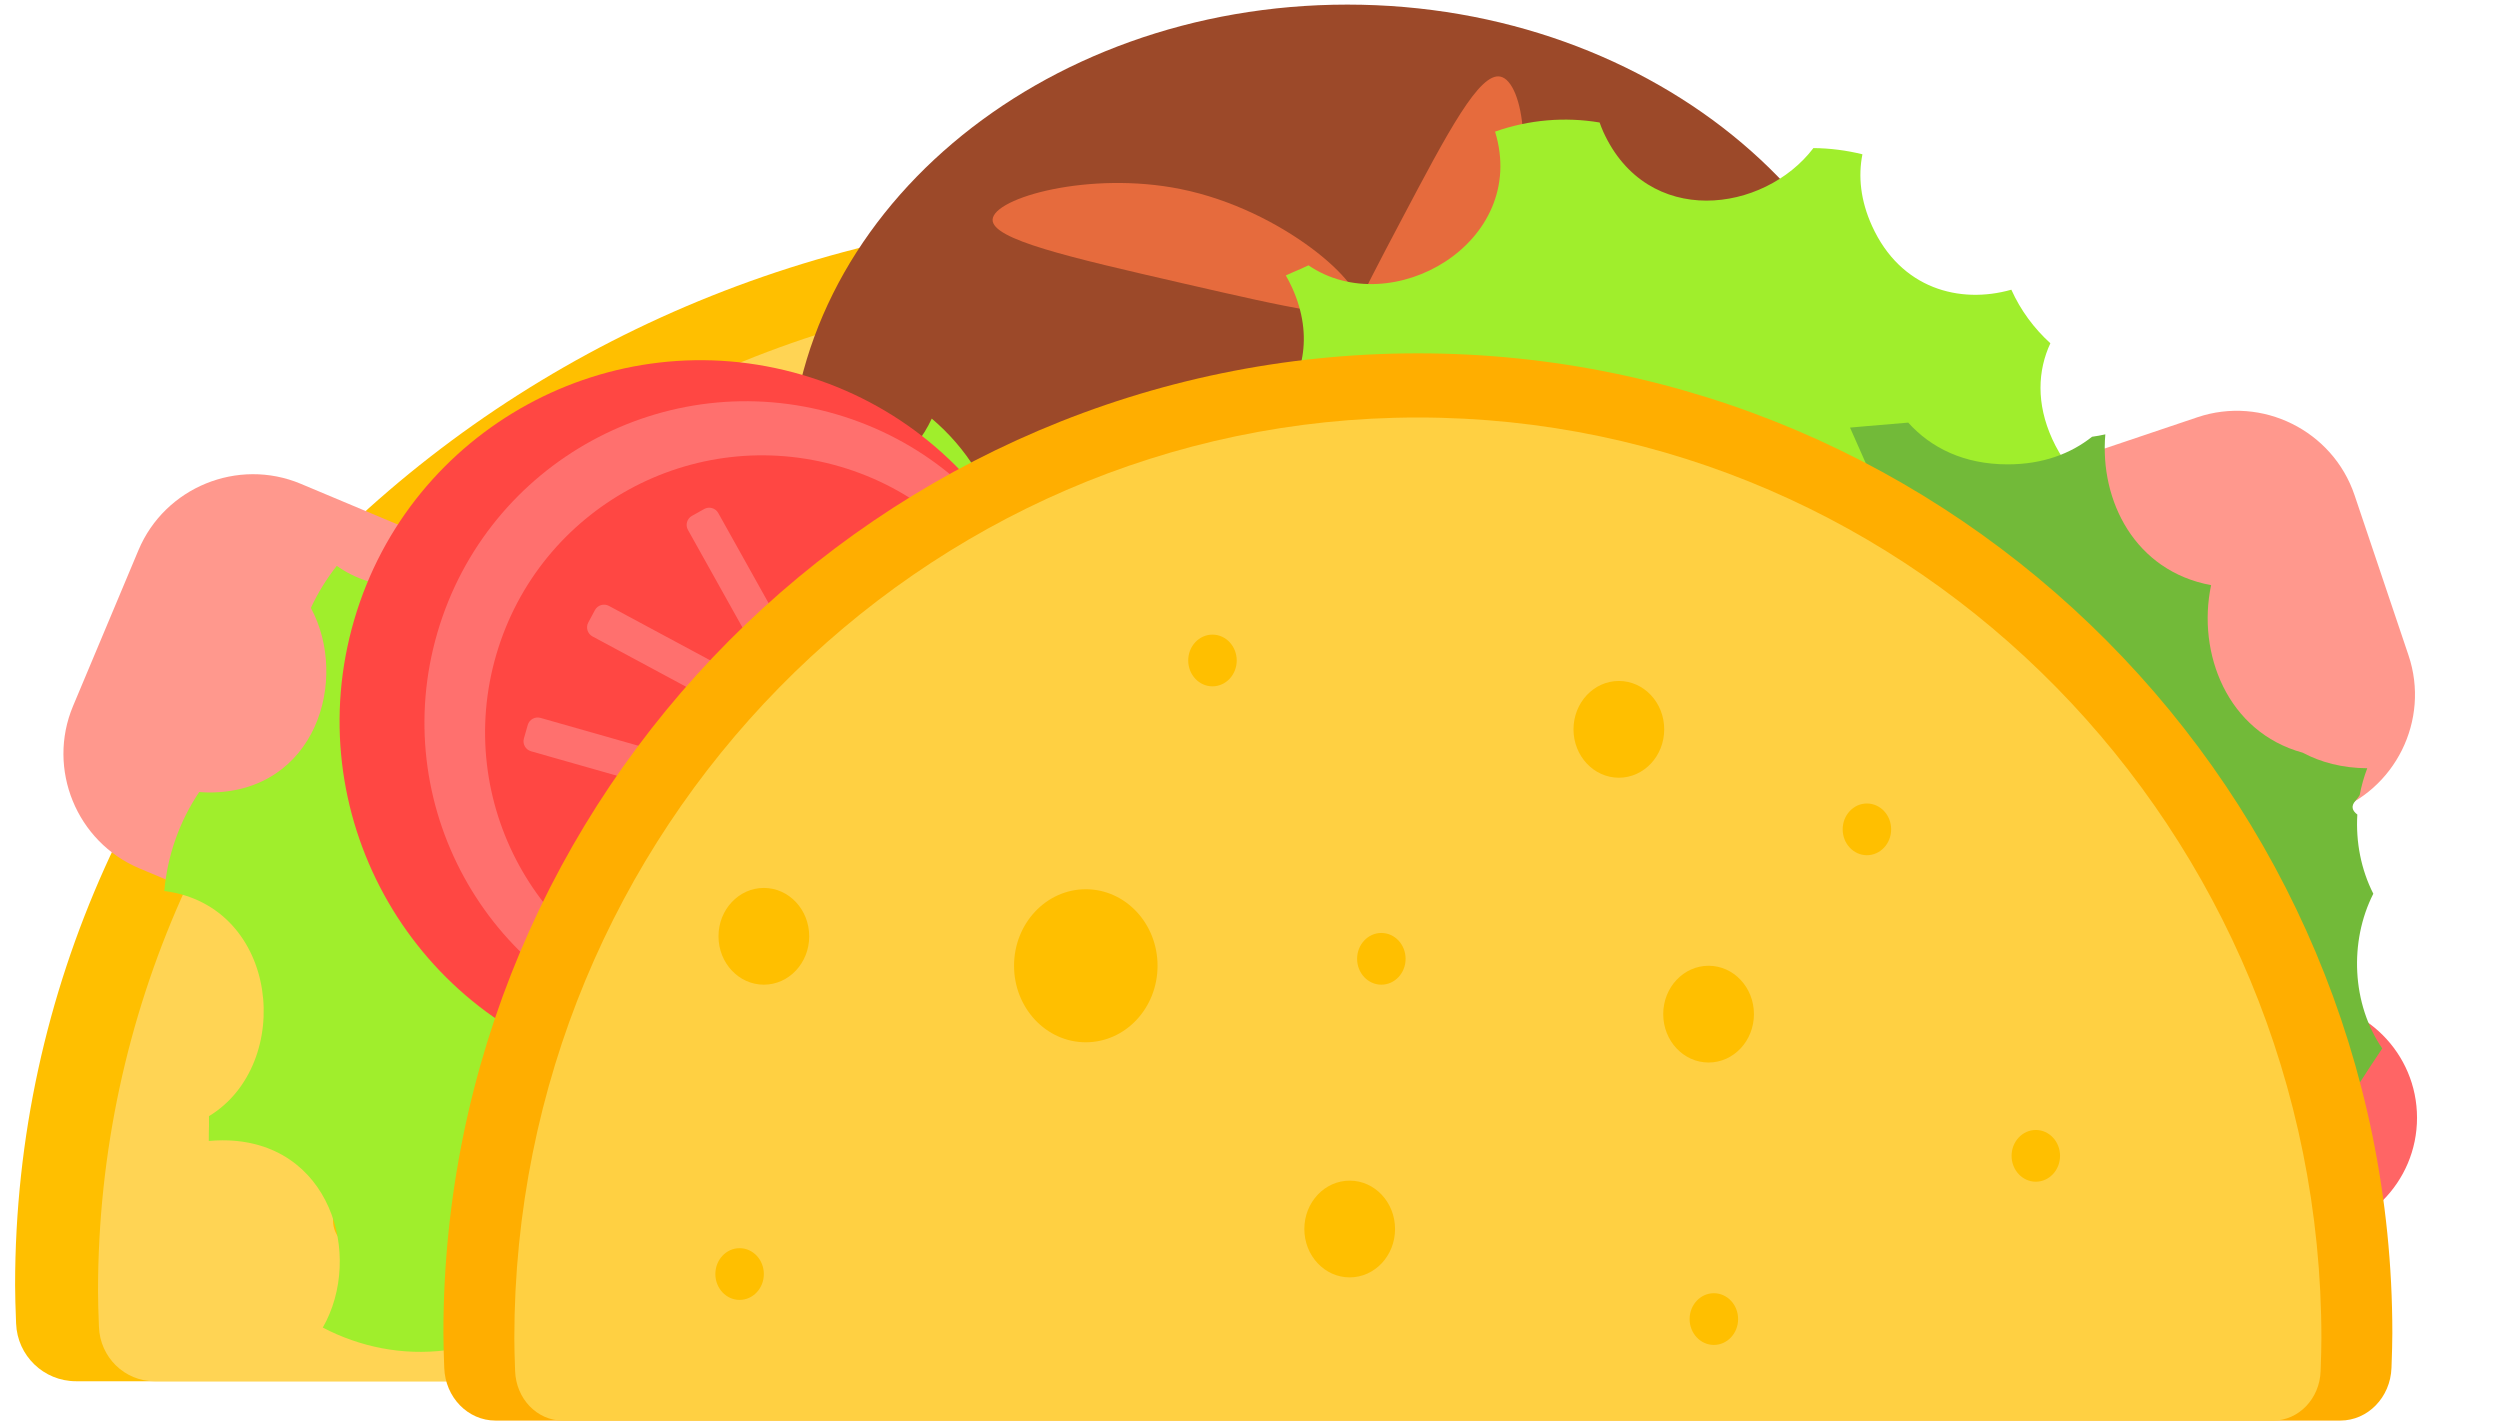 <?xml version="1.0" encoding="UTF-8"?><svg xmlns="http://www.w3.org/2000/svg" xmlns:xlink="http://www.w3.org/1999/xlink" width="271.4" height="154.717" viewBox="-0.5 -0.5 271.4 154.717" version="1.1">
    <!-- Generator: Sketch 53.2 (72643) - https://sketchapp.com -->
    <title>juanbing</title>
    <desc>Created with Sketch.</desc>
    <defs>
        <polygon id="path-1" points="0 0.208 110.808 0.208 110.808 25.6 0 25.6" stroke-width="1"/>
        <polygon id="path-3" points="0 0.209 110.808 0.209 110.808 25.603 0 25.603" stroke-width="1"/>
        <polygon id="path-5" points="0.592 0.912 111.399 0.912 111.399 26.303 0.592 26.303" stroke-width="1"/>
    </defs>
    <g id="Page-1" stroke="none" fill-rule="evenodd">
        <g id="juanbing">
            <path d="M241.868,149.447 L7.749,149.447 C4.249,149.447 1.378,146.677 1.248,143.18 L1.229,142.626 C1.185,141.431 1.14,140.234 1.14,139.027 C1.14,74.749 56.616,22.455 124.806,22.455 C192.997,22.455 248.476,74.749 248.476,139.027 C248.476,140.234 248.429,141.431 248.386,142.626 L248.366,143.18 C248.236,146.677 245.365,149.447 241.868,149.447" id="Fill-1" fill="#FFBF00" stroke-width="1"/>
            <path d="M233.347,149.447 L16.269,149.447 C13.025,149.447 10.363,146.843 10.242,143.558 L10.224,143.036 C10.182,141.913 10.142,140.788 10.142,139.654 C10.142,79.239 61.58,30.091 124.806,30.091 C188.035,30.091 239.473,79.239 239.473,139.654 C239.473,140.788 239.432,141.913 239.392,143.036 L239.375,143.558 C239.253,146.843 236.591,149.447 233.347,149.447" id="Fill-3" fill="#FFD454" stroke-width="1"/>
            <path d="M91.772,95.328 C91.772,100.356 87.695,104.433 82.667,104.433 C77.638,104.433 73.561,100.356 73.561,95.328 C73.561,90.3 77.638,86.224 82.667,86.224 C87.695,86.224 91.772,90.3 91.772,95.328" id="Fill-5" fill="#FFBF00" stroke-width="1"/>
            <path d="M156.072,67.196 C156.072,70.375 153.494,72.952 150.315,72.952 C147.138,72.952 144.558,70.375 144.558,67.196 C144.558,64.017 147.138,61.44 150.315,61.44 C153.494,61.44 156.072,64.017 156.072,67.196" id="Fill-7" fill="#FFBF00" stroke-width="1"/>
            <path d="M167.459,101.084 C167.459,104.264 164.882,106.841 161.704,106.841 C158.523,106.841 155.947,104.264 155.947,101.084 C155.947,97.905 158.523,95.328 161.704,95.328 C164.882,95.328 167.459,97.905 167.459,101.084" id="Fill-9" fill="#FFBF00" stroke-width="1"/>
            <path d="M121.913,126.652 C121.913,129.832 119.336,132.409 116.157,132.409 C112.977,132.409 110.401,129.832 110.401,126.652 C110.401,123.474 112.977,120.897 116.157,120.897 C119.336,120.897 121.913,123.474 121.913,126.652" id="Fill-11" fill="#FFBF00" stroke-width="1"/>
            <path d="M206.306,117.946 C206.306,119.644 204.93,121.022 203.23,121.022 C201.532,121.022 200.155,119.644 200.155,117.946 C200.155,116.247 201.532,114.869 203.23,114.869 C204.93,114.869 206.306,116.247 206.306,117.946" id="Fill-13" fill="#FFBF00" stroke-width="1"/>
            <path d="M101.819,59.003 C101.819,60.702 100.441,62.08 98.741,62.08 C97.042,62.08 95.665,60.702 95.665,59.003 C95.665,57.304 97.042,55.926 98.741,55.926 C100.441,55.926 101.819,57.304 101.819,59.003" id="Fill-15" fill="#FFBF00" stroke-width="1"/>
            <path d="M41.809,132.011 C41.809,133.71 40.432,135.088 38.731,135.088 C37.033,135.088 35.655,133.71 35.655,132.011 C35.655,130.313 37.033,128.935 38.731,128.935 C40.432,128.935 41.809,130.313 41.809,132.011" id="Fill-17" fill="#FFBF00" stroke-width="1"/>
            <path d="M184.873,79.097 C184.873,80.797 183.496,82.175 181.796,82.175 C180.098,82.175 178.721,80.797 178.721,79.097 C178.721,77.399 180.098,76.021 181.796,76.021 C183.496,76.021 184.873,77.399 184.873,79.097" id="Fill-19" fill="#FFBF00" stroke-width="1"/>
            <path d="M123.252,94.503 C123.252,96.202 121.875,97.58 120.175,97.58 C118.477,97.58 117.098,96.202 117.098,94.503 C117.098,92.803 118.477,91.426 120.175,91.426 C121.875,91.426 123.252,92.803 123.252,94.503" id="Fill-21" fill="#FFBF00" stroke-width="1"/>
            <path d="M165.449,137.369 C165.449,139.069 164.073,140.446 162.373,140.446 C160.673,140.446 159.296,139.069 159.296,137.369 C159.296,135.67 160.673,134.293 162.373,134.293 C164.073,134.293 165.449,135.67 165.449,137.369" id="Fill-23" fill="#FFBF00" stroke-width="1"/>
            <path d="M47.565,91.823 C47.565,95.003 44.988,97.58 41.809,97.58 C38.63,97.58 36.052,95.003 36.052,91.823 C36.052,88.644 38.63,86.067 41.809,86.067 C44.988,86.067 47.565,88.644 47.565,91.823" id="Fill-25" fill="#FFBF00" stroke-width="1"/>
            <path d="M206.365,51.364 C206.365,22.997 179.235,0 145.768,0 C112.302,0 85.17,22.997 85.17,51.364 C85.17,79.731 112.302,102.727 145.768,102.727 C179.235,102.727 206.365,79.731 206.365,51.364" id="Fill-27" fill="#9C4929" stroke-width="1"/>
            <path d="M127.644,20.02 C138.8,22.266 147.899,30.548 146.885,32.791 C146.136,34.445 139.802,32.989 127.844,30.242 C115.527,27.412 107.17,25.492 107.257,23.341 C107.354,20.961 117.797,18.038 127.644,20.02" id="Fill-29" fill="#E66B3D" stroke-width="1"/>
            <path d="M165.921,31.663 C177.077,33.909 186.176,42.192 185.162,44.434 C184.414,46.088 178.08,44.633 166.121,41.885 C153.804,39.056 145.447,37.136 145.535,34.984 C145.631,32.604 156.074,29.682 165.921,31.663" id="Fill-31" fill="#E66B3D" stroke-width="1"/>
            <path d="M162.597,25.167 C158.386,33.844 148.087,39.624 145.867,38.344 C144.229,37.399 146.812,32.509 151.687,23.277 C156.71,13.768 160.118,7.315 162.392,7.819 C164.908,8.377 166.314,17.509 162.597,25.167" id="Fill-33" fill="#E66B3D" stroke-width="1"/>
            <path d="M146.647,52.794 C142.435,61.471 132.136,67.251 129.917,65.971 C128.279,65.026 130.861,60.136 135.737,50.903 C140.76,41.395 144.167,34.942 146.441,35.446 C148.958,36.004 150.363,45.136 146.647,52.794" id="Fill-35" fill="#E66B3D" stroke-width="1"/>
            <g id="分组">
                <mask id="mask-2" fill="white">
                    <use xlink:href="#path-1"/>
                </mask>
                <g id="Clip-38"/>
                <path d="M 110.808 116.622 C 110.808 123.635 105.123 129.318 98.112 129.318 L 12.697 129.318 C 5.685 129.318 -0 123.635 -0 116.622 C -0 109.61 5.685 103.926 12.697 103.926 L 98.112 103.926 C 105.123 103.926 110.808 109.61 110.808 116.622 " id="Fill-37" fill="#80E602" mask="url(#mask-2)" stroke-width="1"/>
            </g>
            <g id="分组">
                <mask id="mask-4" fill="white">
                    <use xlink:href="#path-3"/>
                </mask>
                <g id="Clip-40"/>
                <path d="M 110.808 138.625 C 110.808 145.636 105.123 151.321 98.112 151.321 L 12.697 151.321 C 5.685 151.321 -0 145.636 -0 138.625 C -0 131.611 5.685 125.927 12.697 125.927 L 98.112 125.927 C 105.123 125.927 110.808 131.611 110.808 138.625 " id="Fill-39" fill="#72D335" mask="url(#mask-4)" stroke-width="1"/>
            </g>
            <g id="分组">
                <mask id="mask-6" fill="white">
                    <use xlink:href="#path-5"/>
                </mask>
                <g id="Clip-42"/>
                <path d="M 270.399 135.325 C 270.399 142.338 264.714 148.021 257.704 148.021 L 172.29 148.021 C 165.275 148.021 159.591 142.338 159.591 135.325 C 159.591 128.313 165.275 122.63 172.29 122.63 L 257.704 122.63 C 264.714 122.63 270.399 128.313 270.399 135.325 " id="Fill-41" fill="#72BA39" mask="url(#mask-6)" stroke-width="1"/>
            </g>
            <path d="M97.548,128.569 L14.632,93.771 C7.806,90.907 4.565,82.977 7.429,76.15 L14.532,59.225 C17.397,52.399 25.327,49.157 32.153,52.022 L115.069,86.819 C121.896,89.684 125.137,97.614 122.272,104.441 L115.17,121.366 C112.304,128.192 104.375,131.433 97.548,128.569" id="Fill-43" fill="#FF988D" stroke-width="1"/>
            <path d="M261.892,120.848 C261.892,127.861 256.207,133.545 249.195,133.545 L163.782,133.545 C156.768,133.545 151.084,127.861 151.084,120.848 C151.084,113.836 156.768,108.152 163.782,108.152 L249.195,108.152 C256.207,108.152 261.892,113.836 261.892,120.848" id="Fill-45" fill="#FF6565" stroke-width="1"/>
            <path d="M225.384,63.763 C225.384,41.451 207.297,23.365 184.985,23.365 C162.676,23.365 144.587,41.451 144.587,63.763 C144.587,86.075 162.676,104.161 184.985,104.161 C207.297,104.161 225.384,86.075 225.384,63.763" id="Fill-47" fill="#E7403D" stroke-width="1"/>
            <path d="M234.685,80.547 C238.81,77.478 241.599,73.168 242.93,68.463 C238.502,68.443 234.15,66.24 231.766,60.987 C230.689,58.614 230.348,56.352 230.559,54.275 C227.205,53.476 224.147,51.25 222.288,47.154 C220.535,43.29 220.718,39.714 222.088,36.764 C220.312,35.148 218.859,33.19 217.852,30.95 C212.254,32.538 205.828,30.861 202.727,24.029 C201.462,21.243 201.217,18.611 201.685,16.25 C199.947,15.82 198.161,15.592 196.365,15.576 C191.002,22.625 178.329,24.329 173.551,13.802 C173.397,13.464 173.278,13.132 173.154,12.798 C169.403,12.168 165.499,12.487 161.803,13.787 C165.518,25.871 150.522,34.441 141.549,28.304 C140.981,28.575 140.405,28.832 139.82,29.072 C139.574,29.173 139.331,29.29 139.088,29.401 C139.33,29.82 139.56,30.263 139.772,30.731 C144.617,41.407 134.68,49.886 125.753,49.04 C125.5,53.557 126.534,58.165 129.026,62.213 C135.893,73.368 150.584,76.461 161.332,69.208 C165.449,66.43 168.354,62.541 169.96,58.215 C173.621,58.129 177.29,57.165 180.655,55.258 C185.442,59.677 191.832,61.786 198.156,61.236 C197.952,65.96 199.179,70.785 202.026,75.005 C209.298,85.781 224.138,88.396 234.685,80.547" id="Fill-49" fill="#A0EE2C" stroke-width="1"/>
            <path d="M252.512,87.703 L167.298,116.413 C160.282,118.777 152.607,114.971 150.243,107.955 L144.383,90.56 C142.019,83.545 145.825,75.87 152.841,73.507 L238.056,44.796 C245.072,42.432 252.746,46.238 255.11,53.254 L260.97,70.648 C263.334,77.664 259.528,85.339 252.512,87.703" id="Fill-51" fill="#FF988D" stroke-width="1"/>
            <path d="M108.248,57.447 C107.157,52.422 104.386,48.101 100.651,44.944 C98.804,48.969 94.999,52.021 89.23,52.021 C86.624,52.021 84.423,51.397 82.618,50.346 C80.505,53.071 77.214,54.935 72.717,54.935 C68.474,54.935 65.293,53.291 63.172,50.824 C60.967,51.773 58.583,52.287 56.128,52.28 C55.261,58.033 51.078,63.192 43.575,63.192 C40.516,63.192 38.018,62.328 36.061,60.926 C34.952,62.332 34.006,63.863 33.248,65.492 C37.452,73.289 33.767,85.534 22.205,85.534 C21.834,85.534 21.482,85.506 21.127,85.481 C19.004,88.636 17.681,92.323 17.337,96.226 C29.876,97.837 31.483,115.034 22.186,120.669 C22.199,121.298 22.195,121.928 22.171,122.56 C22.162,122.826 22.168,123.095 22.167,123.363 C22.651,123.316 23.148,123.29 23.662,123.29 C35.386,123.29 39.001,135.843 34.542,143.622 C38.55,145.718 43.174,146.681 47.89,146.085 C60.886,144.441 69.773,132.342 67.61,119.557 C66.781,114.66 64.44,110.408 61.165,107.157 C62.6,103.789 63.238,100.049 62.892,96.196 C68.894,93.663 73.455,88.717 75.568,82.73 C79.785,84.868 84.686,85.745 89.706,84.896 C102.523,82.727 111.037,70.295 108.248,57.447" id="Fill-53" fill="#A0EE2C" stroke-width="1"/>
            <path d="M257.147,96.523 C255.82,93.909 255.232,90.896 255.412,87.926 C254.845,87.497 254.695,87.011 255.215,86.43 C255.385,86.241 255.528,86.032 255.668,85.823 C255.853,84.822 256.128,83.844 256.49,82.901 C253.761,82.882 251.438,82.251 249.48,81.212 C241.291,78.969 237.982,70.406 239.538,63.025 C231.256,61.492 227.435,53.855 228.055,46.653 C227.594,46.765 227.105,46.841 226.614,46.915 C224.293,48.758 221.248,49.911 217.457,49.911 C212.692,49.911 209.1,48.103 206.659,45.379 C202.969,45.68 200.339,45.92 200.339,45.92 L222.649,96.348 L252.282,122.483 C252.282,122.483 255.097,117.799 258.116,113.322 C254.821,108.517 254.506,101.727 257.147,96.523" id="Fill-55" fill="#72BA39" stroke-width="1"/>
            <path d="M113.168,88.817 C119.254,68.046 107.35,46.278 86.579,40.193 C65.809,34.108 44.039,46.011 37.955,66.782 C31.87,87.552 43.776,109.322 64.544,115.406 C85.316,121.492 107.085,109.587 113.168,88.817" id="Fill-57" fill="#FF4743" stroke-width="1"/>
            <path d="M113.965,87.769 C119.383,69.275 108.784,49.891 90.29,44.473 C71.797,39.056 52.412,49.656 46.994,68.15 C41.576,86.643 52.177,106.027 70.67,111.445 C89.164,116.863 108.548,106.262 113.965,87.769" id="Fill-59" fill="#FF706E" stroke-width="1"/>
            <path d="M111.099,87.465 C115.768,71.526 106.634,54.82 90.694,50.151 C74.756,45.482 58.05,54.616 53.38,70.556 C48.711,86.494 57.847,103.2 73.786,107.869 C89.724,112.539 106.43,103.403 111.099,87.465" id="Fill-61" fill="#FF4743" stroke-width="1"/>
            <path d="M81.661,70.414 L74.183,57.025 C73.883,56.488 74.077,55.803 74.615,55.502 L75.948,54.758 C76.486,54.457 77.171,54.651 77.472,55.189 L84.949,68.578 C85.249,69.116 85.055,69.802 84.517,70.102 L83.184,70.846 C82.647,71.146 81.961,70.952 81.661,70.414" id="Fill-63" fill="#FF706E" stroke-width="1"/>
            <path d="M77.329,75.852 L63.821,68.592 C63.278,68.3 63.073,67.619 63.365,67.076 L64.087,65.731 C64.379,65.189 65.061,64.983 65.604,65.275 L79.112,72.535 C79.655,72.827 79.86,73.509 79.568,74.051 L78.846,75.396 C78.554,75.939 77.871,76.144 77.329,75.852" id="Fill-65" fill="#FF706E" stroke-width="1"/>
            <path d="M71.894,85.255 L57.144,81.056 C56.552,80.887 56.206,80.264 56.374,79.672 L56.792,78.203 C56.961,77.611 57.583,77.265 58.176,77.434 L72.925,81.633 C73.518,81.802 73.864,82.425 73.696,83.017 L73.277,84.485 C73.109,85.077 72.486,85.424 71.894,85.255" id="Fill-67" fill="#FF706E" stroke-width="1"/>
            <path d="M253.56,153.718 L53.289,153.718 C50.295,153.718 47.839,151.191 47.728,148.001 L47.711,147.494 C47.673,146.405 47.635,145.313 47.635,144.211 C47.635,85.568 95.091,37.858 153.423,37.858 C211.755,37.858 259.212,85.568 259.212,144.211 C259.212,145.313 259.172,146.405 259.136,147.494 L259.119,148.001 C259.008,151.191 256.552,153.718 253.56,153.718" id="Fill-69" fill="#FFAE00" stroke-width="1"/>
            <path d="M246.271,153.718 L60.577,153.718 C57.801,153.718 55.525,151.343 55.421,148.345 L55.406,147.869 C55.371,146.844 55.336,145.818 55.336,144.783 C55.336,89.664 99.337,44.824 153.423,44.824 C207.51,44.824 251.511,89.664 251.511,144.783 C251.511,145.818 251.476,146.844 251.442,147.869 L251.427,148.345 C251.324,151.343 249.045,153.718 246.271,153.718" id="Fill-71" fill="#FFD042" stroke-width="1"/>
            <path d="M125.164,104.343 C125.164,108.93 121.676,112.65 117.375,112.65 C113.073,112.65 109.585,108.93 109.585,104.343 C109.585,99.755 113.073,96.036 117.375,96.036 C121.676,96.036 125.164,99.755 125.164,104.343" id="Fill-73" fill="#FFBF00" stroke-width="1"/>
            <path d="M180.167,78.677 C180.167,81.577 177.963,83.929 175.244,83.929 C172.525,83.929 170.319,81.577 170.319,78.677 C170.319,75.777 172.525,73.425 175.244,73.425 C177.963,73.425 180.167,75.777 180.167,78.677" id="Fill-75" fill="#FFBF00" stroke-width="1"/>
            <path d="M189.908,109.594 C189.908,112.495 187.703,114.847 184.985,114.847 C182.264,114.847 180.06,112.495 180.06,109.594 C180.06,106.694 182.264,104.343 184.985,104.343 C187.703,104.343 189.908,106.694 189.908,109.594" id="Fill-77" fill="#FFBF00" stroke-width="1"/>
            <path d="M150.947,132.921 C150.947,135.822 148.742,138.173 146.023,138.173 C143.303,138.173 141.099,135.822 141.099,132.921 C141.099,130.022 143.303,127.67 146.023,127.67 C148.742,127.67 150.947,130.022 150.947,132.921" id="Fill-79" fill="#FFBF00" stroke-width="1"/>
            <path d="M223.139,124.978 C223.139,126.528 221.962,127.786 220.508,127.786 C219.055,127.786 217.877,126.528 217.877,124.978 C217.877,123.428 219.055,122.17 220.508,122.17 C221.962,122.17 223.139,123.428 223.139,124.978" id="Fill-81" fill="#FFBF00" stroke-width="1"/>
            <path d="M133.758,71.202 C133.758,72.752 132.579,74.009 131.125,74.009 C129.672,74.009 128.493,72.752 128.493,71.202 C128.493,69.651 129.672,68.394 131.125,68.394 C132.579,68.394 133.758,69.651 133.758,71.202" id="Fill-83" fill="#FFBF00" stroke-width="1"/>
            <path d="M82.423,137.81 C82.423,139.361 81.245,140.618 79.791,140.618 C78.338,140.618 77.159,139.361 77.159,137.81 C77.159,136.26 78.338,135.003 79.791,135.003 C81.245,135.003 82.423,136.26 82.423,137.81" id="Fill-85" fill="#FFBF00" stroke-width="1"/>
            <path d="M204.804,89.534 C204.804,91.085 203.626,92.342 202.172,92.342 C200.719,92.342 199.541,91.085 199.541,89.534 C199.541,87.984 200.719,86.727 202.172,86.727 C203.626,86.727 204.804,87.984 204.804,89.534" id="Fill-87" fill="#FFBF00" stroke-width="1"/>
            <path d="M152.092,103.59 C152.092,105.14 150.914,106.397 149.46,106.397 C148.007,106.397 146.828,105.14 146.828,103.59 C146.828,102.039 148.007,100.782 149.46,100.782 C150.914,100.782 152.092,102.039 152.092,103.59" id="Fill-89" fill="#FFBF00" stroke-width="1"/>
            <path d="M188.189,142.698 C188.189,144.249 187.012,145.506 185.558,145.506 C184.103,145.506 182.925,144.249 182.925,142.698 C182.925,141.148 184.103,139.891 185.558,139.891 C187.012,139.891 188.189,141.148 188.189,142.698" id="Fill-91" fill="#FFBF00" stroke-width="1"/>
            <path d="M87.348,101.145 C87.348,104.046 85.143,106.397 82.424,106.397 C79.704,106.397 77.5,104.046 77.5,101.145 C77.5,98.245 79.704,95.894 82.424,95.894 C85.143,95.894 87.348,98.245 87.348,101.145" id="Fill-93" fill="#FFBF00" stroke-width="1"/>
        </g>
    </g>
</svg>